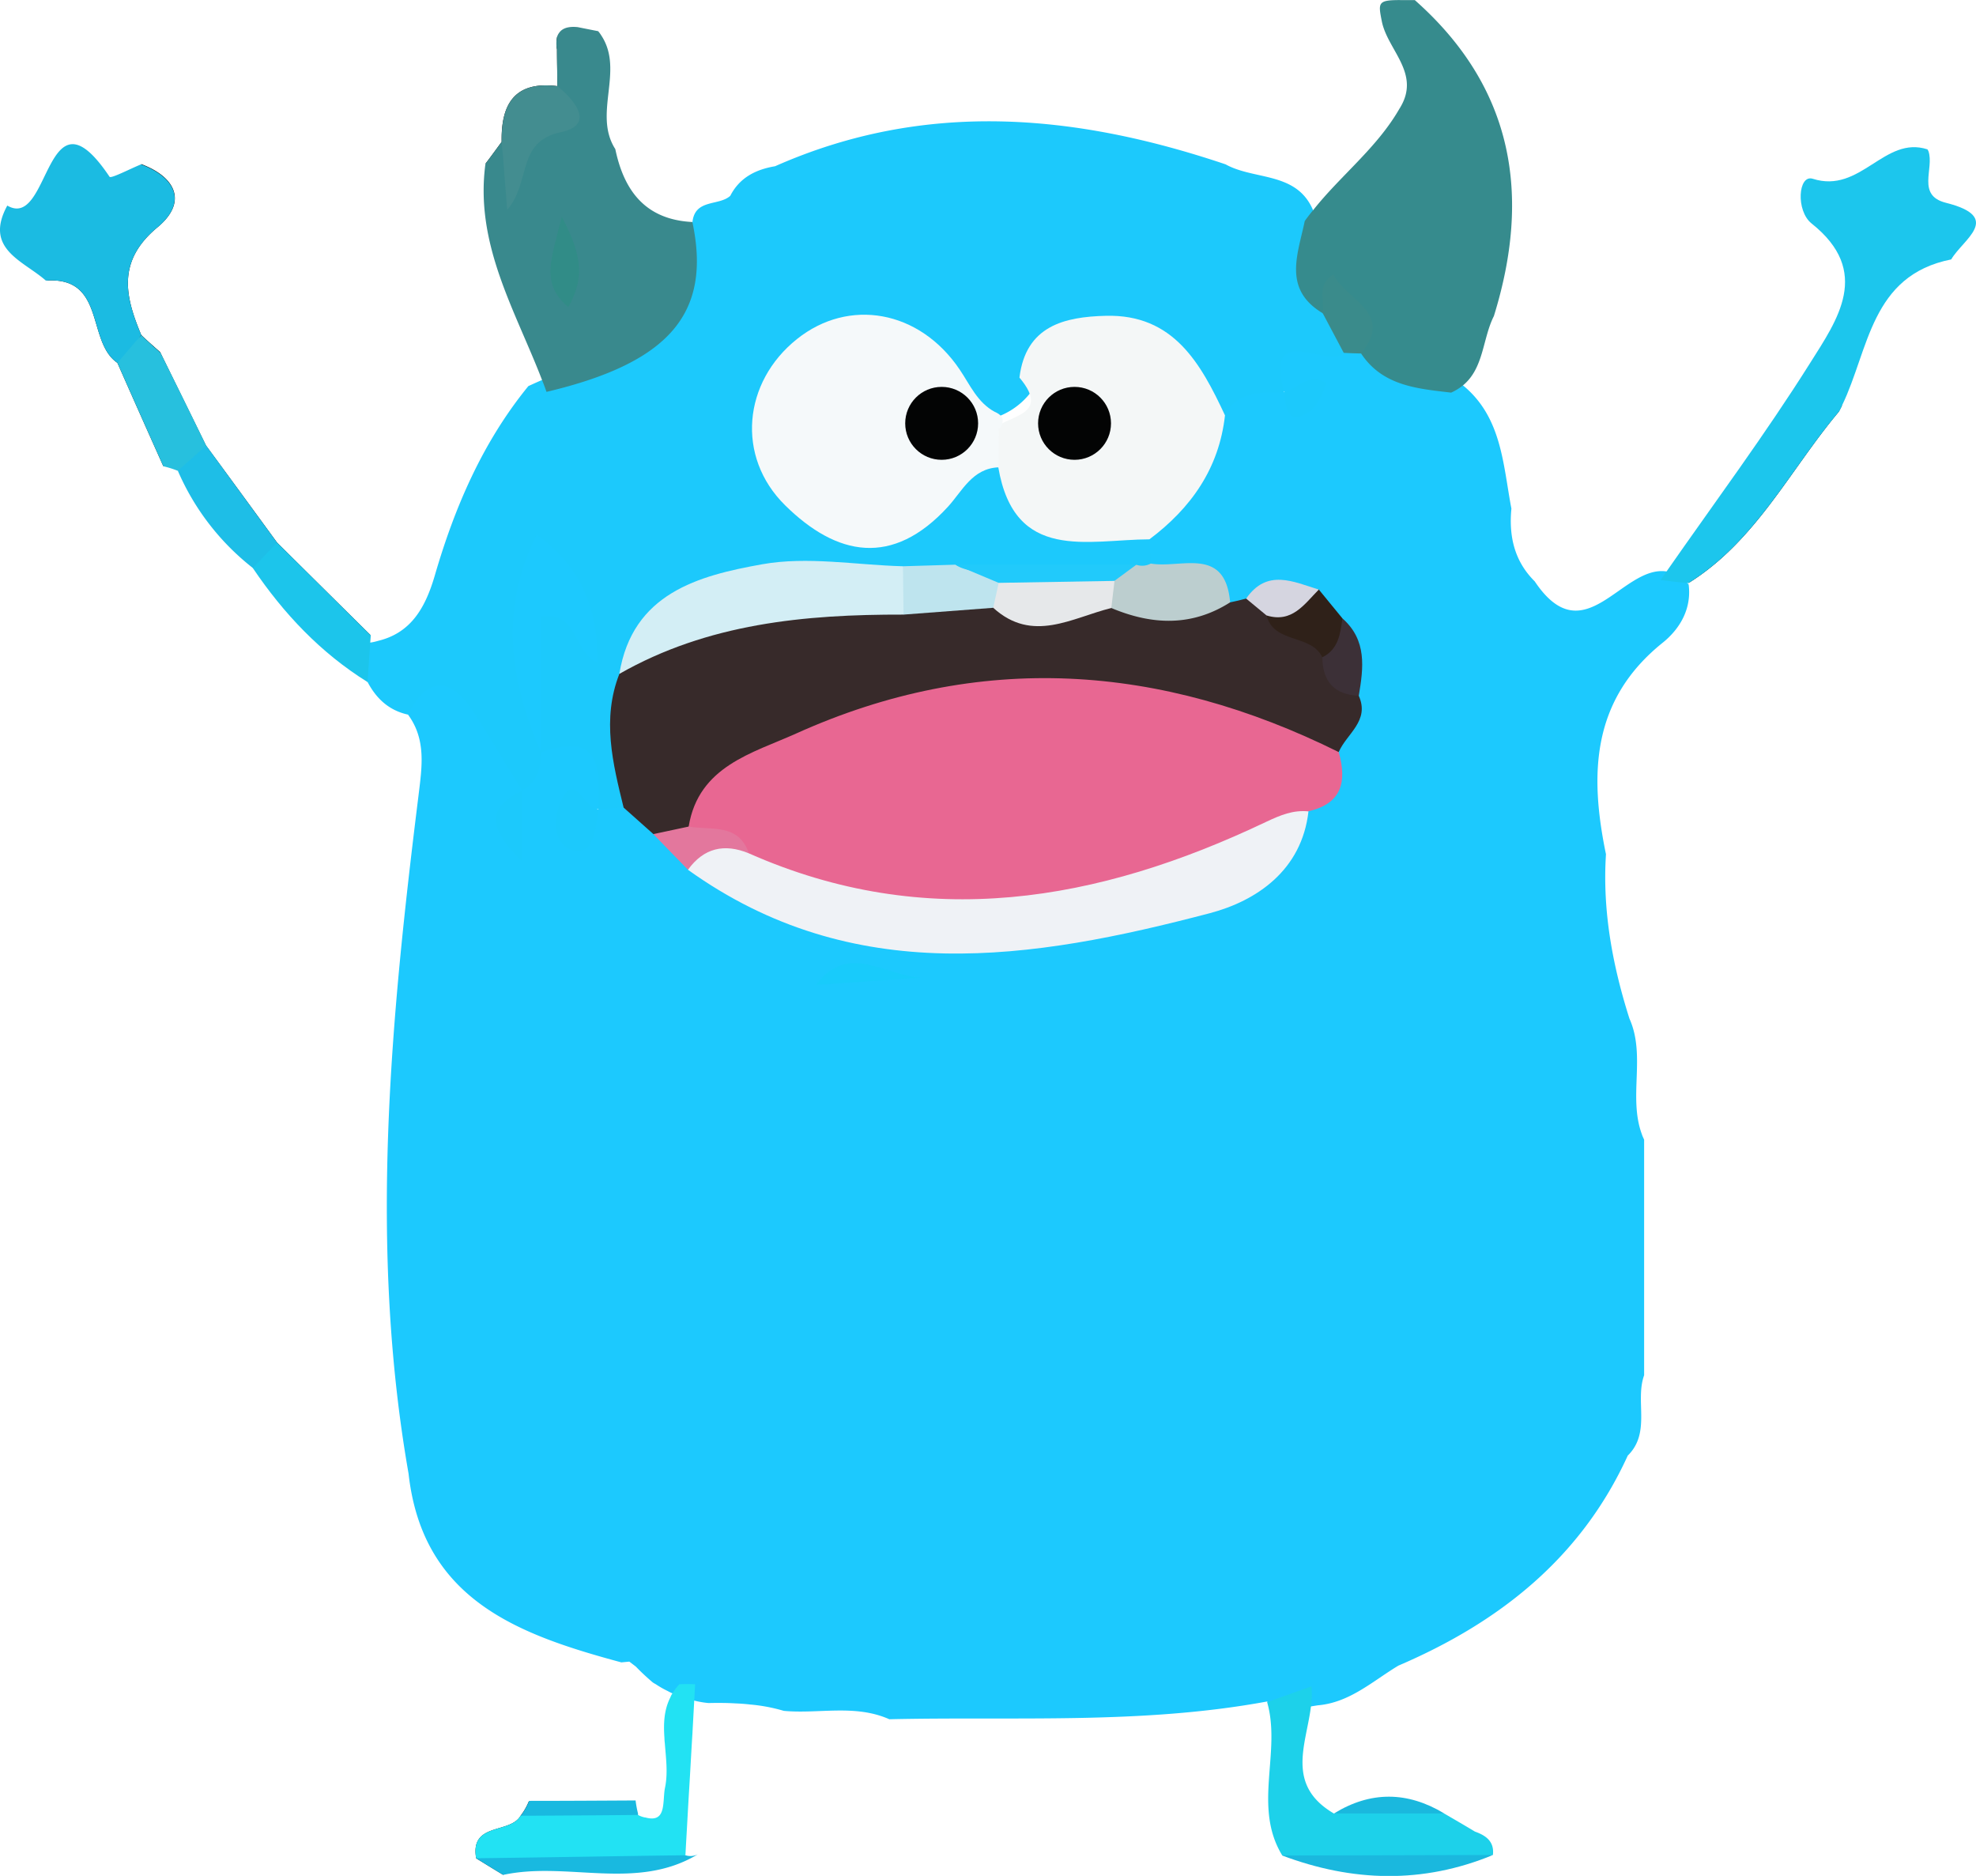 <svg id="Layer_1" data-name="Layer 1" xmlns="http://www.w3.org/2000/svg" viewBox="0 0 523.01 496.42"><defs><style>.cls-1{fill:#1cc9fe;}.cls-2{fill:#1cc9fc;}.cls-3{fill:#020202;}.cls-4{fill:#0f0f0f;}.cls-5{fill:#0f1011;}.cls-6{fill:#368b8d;}.cls-7{fill:#020404;}.cls-8{fill:#39898d;}.cls-9{fill:#1bbbe2;}.cls-10{fill:#1dd1ea;}.cls-11{fill:#030506;}.cls-12{fill:#1cc5eb;}.cls-13{fill:#27c0de;}.cls-14{fill:#1ebee7;}.cls-15{fill:#1ab8de;}.cls-16{fill:#19b9e0;}.cls-17{fill:#e86792;}.cls-18{fill:#372a2a;}.cls-19{fill:#f4f7f7;}.cls-20{fill:#eff2f6;}.cls-21{fill:#1cc6ed;}.cls-22{fill:#22e2f3;}.cls-23{fill:#bccecf;}.cls-24{fill:#3a8b8b;}.cls-25{fill:#18cbfb;}.cls-26{fill:#2f2119;}.cls-27{fill:#e3779d;}.cls-28{fill:#3c3037;}.cls-29{fill:#d5d5e0;}.cls-30{fill:#f5f9fa;}.cls-31{fill:#d3eef5;}.cls-32{fill:#bee4ee;}.cls-33{fill:#21cafb;}.cls-34{fill:#438d90;}.cls-35{fill:#318c87;}.cls-36{fill:#e6e8ea;}.cls-37{fill:#030404;}</style></defs><path class="cls-1" d="M484.13,336.68a1.09,1.09,0,0,0-.2-.25.88.88,0,0,0-.25-.2,8.75,8.75,0,0,0-4.2-2.73,4,4,0,0,0-1.11-.3h-.1c-11.82-1.77-21.76,22.22-34.89,2.62-5.41-5.35-6.87-12-6.17-19.24-2.22-11.66-2.52-24.19-12.82-32.62-.16-.15-.31-.25-.51-.41-.76-.4-1.56-.8-2.37-1.21-7.22-3.63-14.95-6.16-22.27-9.49-.61-.25-1.17-.51-1.77-.81a6.53,6.53,0,0,0-1.31-.35,16.59,16.59,0,0,0-2.68-.71,30.45,30.45,0,0,0-3.08-.56.18.18,0,0,0-.15.05c-7.43,1.67-20.25-3.88-16.42,12.63a4.87,4.87,0,0,0,1.11,1.11c-.55-.3-1.11-.61-1.66-.86-5.76-1.92-10.46-.5-14.09,4a5.19,5.19,0,0,0-.66.81c-.35,1-.76,2-1.21,3-4.95,11.36-14.24,20.45-18.13,32.42-.15.36-.3.76-.41,1.11,0,.05,0,.16,0,.21a14,14,0,0,0,1.77,6.51c.05,0,.05,0,.1,0h0a1.2,1.2,0,0,0,.36.35c5.05,4.05,11.36,5.46,16.81,8.59a.2.2,0,0,1,.16,0,27.57,27.57,0,0,1,2.47,1.62,2.72,2.72,0,0,0,.61.2h.05a14.67,14.67,0,0,0,5.7,1.16c1.16-.1,2.33-.25,3.49-.4a36.86,36.86,0,0,1,4.75-.41h.05a8.67,8.67,0,0,1,1.61-.05s0,.05.05,0a19.45,19.45,0,0,1,4.19.61c.61.2,1.27.45,1.87.71a18.07,18.07,0,0,1,6.32,6.21,20.56,20.56,0,0,1,1.11,3.13c.05.05.05.05,0,.1a14.28,14.28,0,0,1,.55,2.42,33.07,33.07,0,0,1,.25,8.74c-.05.45-.05.86-.1,1.31a56.05,56.05,0,0,1-2.22,9.95c-.25,1.11-.6,2.27-1,3.39-.15.65-.35,1.26-.55,1.91-1.67,6.52-5.76,11.57-10.15,16.37a71.26,71.26,0,0,1-19.65,15.05,0,0,0,0,1-.05,0c-35.5,19.24-92,19.69-130.2-2.07-1.16-.86-2.27-1.77-3.33-2.68l-2.07-1.77c-1.36-1.16-2.68-2.32-4-3.48-.45-.41-1-.81-1.41-1.21-.91-.81-1.82-1.57-2.73-2.33-3-2.37-6.26-4.49-10.1-5.3a11.23,11.23,0,0,0-1.87-.3h0a9.23,9.23,0,0,0-4.49,1.46,1.67,1.67,0,0,0,.25-.6,37.46,37.46,0,0,0,2.37-9.45v-.05a9.28,9.28,0,0,0-.81-5.55c-1.66-3.29-6.16-4.6-14.84-2.78a17,17,0,0,0-3.69,2.52,2.5,2.5,0,0,0-.56.46s0,.05-.1.1a0,0,0,0,0-.05.05,9.67,9.67,0,0,0-1,1c-1.77,2.37-1.26,5.45-2.32,8.08-.15-10.56-7-18.48-14-24.7-7.47-6.71-16.77-7.72-17.32,7.18,5,6.66,3.79,14,2.88,21.56-7.43,59.74-13.13,119.49-2.63,179.44,3.74,33.48,29.19,42.62,56.31,49.94l2.12-.2,1.72,1.31a59.47,59.47,0,0,0,4.49,4.2,6.86,6.86,0,0,0,.76.45,25.8,25.8,0,0,0,3.18,1.82c.36.2.76.4,1.11.55.61.26,1.22.51,1.82.71a9.83,9.83,0,0,0,1.62.61l.5.15c.61.2,1.27.35,1.92.5a24.49,24.49,0,0,0,3.84.66c2.42-.05,4.8-.05,7.22.1H232c1.21.05,2.53.15,3.79.3h.05a45.38,45.38,0,0,1,8.79,1.67c9.29.86,18.84-1.82,27.93,2.22,33.33-.76,66.81,1.42,99.94-4.69a11.8,11.8,0,0,0,7.42,1.76,39,39,0,0,0,4.15-.45l1.86-.3c8.49-.71,14.55-6.42,21.37-10.51C434,611.32,455.65,594.25,468,567.18c6.21-6.11,1.87-14.4,4.34-21.27V483.59c-.2-.5-.45-.95-.6-1.46-3.64-9.85,1.11-20.81-3.29-30.6-4.49-14.15-7.17-28.59-6.21-43.49-4.39-21.21-3.84-40.9,15.1-56.05C481.76,348.4,484.94,343.15,484.13,336.68ZM377,285.57h.05c.05,0,.05.05.1.11a4,4,0,0,1,1.36,1.41,11.6,11.6,0,0,0-1.46-1.36c0-.05,0-.05-.05-.05-.31-.26-.61-.51-1-.76A7,7,0,0,1,377,285.57ZM195.21,396.17l.3-.15a.18.18,0,0,0,.15,0c0,.1-.1.1-.15.15a.12.12,0,0,1-.1.11,8.15,8.15,0,0,1-3,1.76c.4-1.31,1.61-1.51,2.78-1.82Z" transform="translate(-37.17 -181.98)"/><path class="cls-2" d="M391.36,264.92l-1.06-2a17.8,17.8,0,0,1-2.78-5.4c-1.82-5.61-1-11.77-2.12-17.53-.15-.66-.3-1.31-.51-2-.05-.15-.15-.3-.2-.45-4.39-10.2-15.5-7.83-23.13-12.07-39.79-13.39-79.54-17.07-119.24.5-5.1.86-9.39,3-11.86,7.83-3,2.73-9.3.76-10,6.87v.05c-2.93,23.48-20.05,32.83-38.28,41.11-.51.2-1,.45-1.52.7-1.21.51-2.42,1.07-3.64,1.62-12.12,14.85-19.54,32.12-24.79,50.2-2.63,9-6.62,15.2-15,17.22a13.84,13.84,0,0,1-2.07.46c-.61.1-1.26.15-2,.2-1.16,3.58-.25,6.92,1.26,10.15,2.32,4.44,5.66,7.57,10.66,8.69,5.65-10.61,11.61-9.75,17.62-.36,4.35,6.72,8.44,13.64,12.63,20.46,4.09-2.18,4.95-5.91,5-10.05,15.81-5.76,15.86,4.19,15.1,14.84v.21l.05,0c2.22-.21,4.44-.36,6.67-.56.45-.66.9-1.31,1.31-2,5.4-9.14,3.58-19.54,4.24-29.59A33.51,33.51,0,0,1,209.7,356c2.53-6.56,7.12-10.65,12.83-13.33a5.82,5.82,0,0,1,1-.45,26.15,26.15,0,0,1,3.08-1.16,70.36,70.36,0,0,1,12.78-2.88c12.17-1.72,24.54-.36,36.81-.41H277c.76,0,1.46.05,2.22.05,3.39.16,6.77.21,10.15.1h.31c1.11,0,2.22-.05,3.33-.1s2.12-.1,3.18-.05h.4c1.52-.1,3.09-.1,4.65-.1H303a6.24,6.24,0,0,1,1,.05H304c8.53.05,17.07.36,25.55-.91l1.06-.15c.51-.1,1-.15,1.47-.25h.05c.91-.15,1.77-.35,2.67-.56a16,16,0,0,0,6.22-3.94c.25-.2.5-.5.75-.75-.15-2.17-.25-4.3-.35-6.42-.76-.35-1.46-.7-2.22-1.06-12.73-5.45-27.73-6.46-36.82-18.83a6.2,6.2,0,0,0-1-.16,3.44,3.44,0,0,0-1-.1c-10.35-1-15.7,9.09-24.29,12.07-11.77,4.19-21.51.76-28.28-9.09-7.17-10.35-5.15-20.75,3.79-29,9.29-8.63,19.49-7.87,29.24-.2,6.31,5,9.95,13.59,19.54,14.09l.46-.15a10.89,10.89,0,0,0,1.16-.35,19.64,19.64,0,0,0,7.68-5.76c.6-.66,1.16-1.36,1.76-2.07.71-.86,1.42-1.72,2.17-2.48,12.07-13.28,24.09-11.76,36.06,2.68,2.28,2.73,4.4,5.71,7.63,7a8.46,8.46,0,0,0,4,.66,10.17,10.17,0,0,1,6.87-5.56c2.72-.71,5.81-.6,8.79-.65h.05v-.11H377c-4.9-18.83,10.9-6.26,15.8-10.2a8.57,8.57,0,0,0,.66-4.39A17,17,0,0,0,391.36,264.92ZM178,349.31c1.77,8.33-.8,16.92.46,25.25a74,74,0,0,1-.05-32.27c2.83-13.13,8.79-1.26,13.08,1.87-3.74.3-5.35-5.66-9.9-3.23C177.93,342.84,177.28,346,178,349.31Z" transform="translate(-37.17 -181.98)"/><path class="cls-3" d="M110.51,325.57q12.36,12.27,24.8,24.55c-13-2.38-18.64-14.14-27.47-21.77l-.91-.76a17.68,17.68,0,0,1-1.87-1.61C98.29,319.81,94.5,311.33,89,304.21l-.91-1.06a28.12,28.12,0,0,0-2-2.37C81.88,293,76.63,285.47,77,276.13a8.27,8.27,0,0,1,0-1.57c.2-.4.4-.75.61-1.11.65.61,1.36,1.22,2,1.82,4,8.18,8.08,16.42,12.07,24.6C98,308.45,104.25,317,110.51,325.57Z" transform="translate(-37.17 -181.98)"/><path class="cls-4" d="M74.56,270.63c1,.95,2,1.86,3.08,2.82.65.61,1.36,1.22,2,1.82a6.25,6.25,0,0,1-2.68.86,5.52,5.52,0,0,1-4.34-2.07,4.49,4.49,0,0,1-.56-.61A15.8,15.8,0,0,1,70.92,272a23.78,23.78,0,0,1-2.83-4.75c-.15-.5-.35-1-.55-1.51-4.75-14,9.14-26.57,7-40.35,9.4,3.53,12.18,10.2,4.35,16.71C68.14,251,70.21,260.27,74.56,270.63Z" transform="translate(-37.17 -181.98)"/><path class="cls-5" d="M80.41,305.37Q74.27,291.66,68.24,278c-8.23-5.61-3-22.88-18.94-21.77,12.53-4.64,15.56,2.27,18.24,9.6.2.5.4,1,.55,1.51a30.81,30.81,0,0,0,3.33,7c0,.05.11.15.16.2a5.85,5.85,0,0,0,.25.91C74.81,285.32,86,293,80.41,305.37Z" transform="translate(-37.17 -181.98)"/><path class="cls-4" d="M186.82,194.16a11.6,11.6,0,0,1,1.06,9.65,18.13,18.13,0,0,1-1.66,2.27c-.86,1-1.82,1.87-2.78,2.78-3.74,3.38-8.08,6.31-10.05,11.26-.46.61-.91,1.16-1.42,1.72a11,11,0,0,1-1.66,1.46,10.51,10.51,0,0,1-3.74,1.77,6.17,6.17,0,0,1-.91.25c.15-.2.25-.35.41-.55,1.31-1.72,2.62-3.54,3.88-5.25-.2-10,3.44-16.16,14.75-14.75,0-3.23-.1-6.46-.1-9.7a8.35,8.35,0,0,1,.05-3.38,7.82,7.82,0,0,1,1.57,1.62C186.42,193.56,186.62,193.86,186.82,194.16Z" transform="translate(-37.17 -181.98)"/><path class="cls-6" d="M432.57,265.63c-3,5.9-2.63,13.78-8.18,18.33a14.49,14.49,0,0,1-3.13,1.92c-9-1.06-18.14-1.77-23.84-10.36a20.72,20.72,0,0,1-1.26-3.83c-.81-3-1.62-6-4.8-6.77a9.07,9.07,0,0,0-4,0c-10.76-6.36-6.67-15.61-4.85-24.44.71-1,1.41-1.92,2.22-2.88,7.32-9.25,17-16.57,22.93-27l.1-.1,0-.05v0c5.51-9.09-3.33-15.2-4.85-22.83-1-5.1-1.16-5.71,5.76-5.61h.1c.86,0,1.82,0,2.88,0C437.77,205.12,442.52,233.56,432.57,265.63Z" transform="translate(-37.17 -181.98)"/><path class="cls-7" d="M524.73,289.26l-.9,1.72c-12.93,15.4-21.92,34.19-39.75,45.3,2.68-4.14,5.35-8.33,8.13-12.48a0,0,0,0,1,.05-.05c7.53-11.31,15.61-22.27,26.06-31.31l0-.05c1.16-1,2.32-2,3.59-2.93A7.52,7.52,0,0,1,524.73,289.26Z" transform="translate(-37.17 -181.98)"/><path class="cls-8" d="M181.82,285.68c-.35-1-.75-2.08-1.16-3.09-7.12-18.53-17.88-36-15-57.27.15-.2.25-.35.41-.55,1.31-1.72,2.62-3.54,3.88-5.25a6.52,6.52,0,0,1,2,2.32,5.3,5.3,0,0,1,.31,3.69c2.22-.15,1.06-2,1.31-2.93,1.52-5.66,7.17-8.79,9.85-13.74a10.65,10.65,0,0,0,1.26-4.09c0-3.23-.1-6.46-.1-9.7a8.35,8.35,0,0,1,.05-3.38,3.35,3.35,0,0,1,.56-1.06c.86-1.21,2.47-1.72,4.9-1.47,1.76.36,3.58.71,5.4,1.07a9.27,9.27,0,0,1,.91,1.26c6,9.29-2.33,20.65,3.63,29.95,2.33,11.16,8.08,18.68,20.41,19.29v.05C225.56,264.92,214.3,278,181.82,285.68Z" transform="translate(-37.17 -181.98)"/><path class="cls-9" d="M78.85,242.14c-10.71,8.89-8.64,18.13-4.29,28.49a20.13,20.13,0,0,0-1.92,3.43,13.12,13.12,0,0,1-.81,1.31A5.6,5.6,0,0,1,68.24,278c-8.23-5.61-3-22.88-18.94-21.77-6-5.3-16.46-8.33-10.2-19.85,11.47,6.72,9.95-33.13,27.07-7.62.36.55,5.46-2.12,8.33-3.28C83.9,229,86.68,235.63,78.85,242.14Z" transform="translate(-37.17 -181.98)"/><path class="cls-10" d="M432.32,672.83a144.9,144.9,0,0,1-55.76.15c-7.88-12.88-.2-27.27-4-40.55,3.89-1.42,7.83-2.78,11.72-4.2a22.66,22.66,0,0,1-.15,5.51c-1.27,10-6.67,20.7,6.16,28.18a57.63,57.63,0,0,1,29.19,0c2.67,1.56,5.4,3.13,8.08,4.75C430.4,667.68,432.72,669.24,432.32,672.83Z" transform="translate(-37.17 -181.98)"/><path class="cls-11" d="M177.13,662.47a7.49,7.49,0,0,1-.41,1.17,2.12,2.12,0,0,1-.3.7c-1.52,3-5.56,3.29-7,6.27a2.34,2.34,0,0,0-.25.5c.2.86.4,1.72.65,2.53a13.23,13.23,0,0,1,.56,4.49c-2.43-1.46-4.8-2.93-7.17-4.39-1.67-9.6,8.94-6.37,11.76-11.27a17,17,0,0,0,2.23-3.93A8,8,0,0,1,177.13,662.47Z" transform="translate(-37.17 -181.98)"/><path class="cls-12" d="M135.31,350.12l-.15,2c-.25,3.43-.46,6.91-.71,10.35-12.42-7.73-22.22-18.13-30.35-30.15-.91-3.28-.56-5.4,1-6.31,1.16-.81,3-.91,5.45-.41Q122.87,337.84,135.31,350.12Z" transform="translate(-37.17 -181.98)"/><path class="cls-13" d="M91.73,299.87A11.52,11.52,0,0,1,89,304.21a9.59,9.59,0,0,1-4.75,2.37,25.92,25.92,0,0,0-3.84-1.21Q74.27,291.66,68.24,278c1.06-1.21,2.12-2.48,3.18-3.69a6.89,6.89,0,0,0,.66-.81c.86-1,1.67-1.87,2.48-2.82,1,.95,2,1.86,3.08,2.82.65.61,1.36,1.22,2,1.82C83.7,283.45,87.74,291.69,91.73,299.87Z" transform="translate(-37.17 -181.98)"/><path class="cls-14" d="M110.51,325.57c-.86.91-1.76,1.87-2.67,2.78-1.22,1.31-2.48,2.63-3.74,3.94a65.6,65.6,0,0,1-19.85-25.71c1.26-1.16,2.58-2.32,3.84-3.43s2.42-2.22,3.64-3.28C98,308.45,104.25,317,110.51,325.57Z" transform="translate(-37.17 -181.98)"/><path class="cls-15" d="M376.54,673l55.8-.14C413.76,680.53,395.16,680,376.54,673Z" transform="translate(-37.17 -181.98)"/><path class="cls-16" d="M221.87,672.68c-16.31,9.84-34.54,1.76-51.51,5.45-2.43-1.46-4.8-2.93-7.17-4.39a56.45,56.45,0,0,1,6.21-3.13,52.17,52.17,0,0,1,13.13-4.15,49.66,49.66,0,0,1,16.41-.2,60.31,60.31,0,0,1,19.65,6.67A4.4,4.4,0,0,0,221.87,672.68Z" transform="translate(-37.17 -181.98)"/><path class="cls-16" d="M206.06,662.27H206l0,.05a2.6,2.6,0,0,1-.65.46v.05a30.56,30.56,0,0,1-6.37,3.43,22.46,22.46,0,0,1-16.41.2,33.65,33.65,0,0,1-5.81-2.82c-.6-.36-1.16-.76-1.77-1.17a17,17,0,0,0,2.23-3.93c9.39,0,18.78-.06,28.18-.11a26.54,26.54,0,0,0,.65,3.49A.85.85,0,0,0,206.06,662.27Z" transform="translate(-37.17 -181.98)"/><path class="cls-17" d="M391.5,381c2.19,7.68.95,13.63-8,15.65C347.3,428,270.73,435.24,231.75,411.05c-4.57-4.26-11.8-5.7-13.65-12.84-.63-10.77,6-17.49,14.27-21.79,48.68-25.31,98.38-31.33,149.25-6.14C386.27,372.58,389.86,375.93,391.5,381Z" transform="translate(-37.17 -181.98)"/><path class="cls-18" d="M391.5,381c-47.13-23.39-95.14-26.78-143.63-4.9-11.49,5.18-25.79,8.6-28.42,24.59-2.43,3.87-5.86,3.1-9.36,2l-7.86-7c-2.88-11.72-5.81-23.44-1.12-35.4,18.8-26.34,46.06-23.31,73.11-21,8.38.49,16.62-3,25.06-1.09,10.85,7.63,21.72-1.42,32.6-.09,10.22,1.78,20.72.95,30.88,3.27,1.43-.29,2.84-.62,4.24-1,3.29-1.66,5.95,0,8.65,1.55,5,3.53,10.94,5.73,14.46,11.11,2.28,4.32,2.63,9.64,6.7,13.06C399.8,372.76,393.57,376.16,391.5,381Z" transform="translate(-37.17 -181.98)"/><path class="cls-19" d="M307,281.9c1.67-13.71,11.92-16.08,22.87-16.35,17.95-.46,25.13,12.65,31.53,26.34-1.55,14-8.94,24.52-20,32.81-16.4.07-35.69,6.16-40-19.05-3-2.61-3.16-5.8-2-9.26C302.28,291.73,316.09,292.71,307,281.9Z" transform="translate(-37.17 -181.98)"/><path class="cls-20" d="M235.39,407.8c47,20.81,92.47,12.82,136.83-8.3,4-1.88,7.17-3.19,11.28-2.81-1.77,15.63-13.79,23.7-26.12,26.95C310.29,436,263,443.5,219.25,412.14,222,401,227.86,401.31,235.39,407.8Z" transform="translate(-37.17 -181.98)"/><path class="cls-21" d="M553.62,250.63c-21.36,4.24-21.76,23.93-28.89,38.63-.2.51-.45,1-.7,1.47,0,.1-.15.15-.2.25-12.93,15.4-21.92,34.19-39.75,45.3-.15,0-.25,0-.4,0-2.33-.25-4.65-.51-7-.81.5-.76,1.06-1.46,1.56-2.22,12.78-18.33,26.11-36.26,38-55.15,7.22-11.46,16.46-24.24.4-37-4.19-3.38-3.53-13,.31-11.82,12.72,4.09,18.94-11.51,30.4-7.77l.25.5V222c1.57,4.6-3.23,11.67,4.6,13.64C567.46,239.47,556.7,245.32,553.62,250.63Z" transform="translate(-37.17 -181.98)"/><path class="cls-22" d="M221.16,627.68c-.1,1.51-.15,3-.25,4.49-.15,2.73-.3,5.51-.45,8.23v.06c-.31,4.89-.56,9.79-.86,14.64s-.56,10-.86,15c-.05,1-.1,1.87-.15,2.83-16.26.2-32.52.5-48.79.71-2.22.05-4.39.05-6.61.1-1.67-9.6,8.94-6.37,11.76-11.27h2.18c9.39-.05,18.78-.1,28.18-.2h.75a6,6,0,0,0,1.82.66h.1c3.84,1.06,4.55-1.21,4.8-3.89v0c.15-1.36.15-2.78.4-3.94.81-3.84.26-7.88-.05-11.87a13.36,13.36,0,0,1-.1-1.41c-.25-3.64-.15-7.27,1.57-10.66a4,4,0,0,1,.45-.91,17.14,17.14,0,0,1,1.92-2.57C218.34,627.63,219.75,627.63,221.16,627.68Z" transform="translate(-37.17 -181.98)"/><path class="cls-23" d="M362.76,341.38c-10.19,6.48-20.72,6-31.44,1.5a4.78,4.78,0,0,1-1.93-5.88c2.05-3.06,5.32-4.29,8.57-5.56a4.76,4.76,0,0,0,3.8-.33C349.75,332.51,361.46,326.36,362.76,341.38Z" transform="translate(-37.17 -181.98)"/><path class="cls-24" d="M387.3,264.92c.45-3.56-1.6-7.81,2.81-10.29,3.2,6.7,16.27,10,7.3,20.89-1.53,0-3.05-.1-4.58-.17Z" transform="translate(-37.17 -181.98)"/><path class="cls-25" d="M280.83,440.69l-27.65,1.93C261.49,431.14,271.77,440.31,280.83,440.69Z" transform="translate(-37.17 -181.98)"/><path class="cls-26" d="M387.17,355.92c-3-6.26-12.81-3.49-14.78-11.1,3.85-3.81,9-5.07,13.84-6.84l6.26,7.64C394.83,351.17,396.93,356.58,387.17,355.92Z" transform="translate(-37.17 -181.98)"/><path class="cls-2" d="M195.56,396.28c-.8,4.73-1.14,12.4-6.89,10.66-6.13-1.87-4.71-11.07-2.06-14.76,3.25-4.53,5.29,3.64,8.92,4.07Z" transform="translate(-37.17 -181.98)"/><path class="cls-27" d="M235.39,407.8c-6.49-2.68-11.93-1.45-16.13,4.34l-9.17-9.43,9.37-2C225.36,401.76,232.63,399.72,235.39,407.8Z" transform="translate(-37.17 -181.98)"/><path class="cls-28" d="M387.17,355.92c4.29-2.14,4.76-6.25,5.31-10.3,6.55,5.76,5.58,13.09,4.33,20.48C390.29,365.82,387.23,362.28,387.17,355.92Z" transform="translate(-37.17 -181.98)"/><path class="cls-29" d="M386.23,338c-3.83,3.86-7.06,8.93-13.84,6.84L367,340.38C372.52,332.41,379.46,335.9,386.23,338Z" transform="translate(-37.17 -181.98)"/><path class="cls-2" d="M377.07,285.68c3.78-.72,6.79-5.54,11-2.3.38.3-2,5.84-4.15,7.37-6.24,4.38-6.3-1-6.85-5.07Z" transform="translate(-37.17 -181.98)"/><path class="cls-2" d="M175.37,391.24v18.63c-9.93-9.49-8.55-14.58,0-18.63Z" transform="translate(-37.17 -181.98)"/><path class="cls-30" d="M301.56,295.39l-.12,10.26c-6.91.29-9.59,6.3-13.34,10.4-14.69,16.07-29.47,13.11-43.12-.35-13.1-12.91-11.1-32.65,3.14-44,13.68-10.93,32.39-7.75,43.07,8.09,2.79,4.13,4.66,8.67,9.27,11.18,1.58.66,2.27,1.55,2.07,2.65S302,295.39,301.56,295.39Z" transform="translate(-37.17 -181.98)"/><path class="cls-31" d="M276.33,344.62c-26.19-.06-51.85,2.35-75.23,15.69,3.47-21.37,21-26,37.76-29,12-2.16,24.84.18,37.3.52C280.12,336,280.33,340.31,276.33,344.62Z" transform="translate(-37.17 -181.98)"/><path class="cls-1" d="M180.41,381.19c-8.1-18.67-11.29-37.49-1.2-57.75,10.9,8,16.23,18.15,16.13,33.94-6.78-3.22-5-13.62-14.92-12.2v36Z" transform="translate(-37.17 -181.98)"/><path class="cls-32" d="M276.33,344.62q-.09-6.39-.17-12.79l13.89-.42c3.92,2.67,9.76.89,12.86,5.49a5.64,5.64,0,0,1-2.86,5.92Z" transform="translate(-37.17 -181.98)"/><path class="cls-33" d="M301.5,336.22l-11.45-4.81,47.9,0-5.78,4.26C322.05,341.86,311.84,343,301.5,336.22Z" transform="translate(-37.17 -181.98)"/><path class="cls-34" d="M185.66,216.94c-11.92,2.53-7.83,13.13-14.24,20.56-.46-5.56-.81-10-1.11-14.2-.15-1.26-.25-2.52-.36-3.78-.2-10,3.44-16.16,14.75-14.75.51.4,1,.86,1.52,1.31C190.46,210,193.64,215.27,185.66,216.94Z" transform="translate(-37.17 -181.98)"/><path class="cls-35" d="M185.85,239.36c5.76,10.74,5.83,16.57,1.74,23.9C180.09,256.87,183.11,250.59,185.85,239.36Z" transform="translate(-37.17 -181.98)"/><path class="cls-15" d="M419.44,661.87c-9.75,0-19.5,0-29.19,0C399.94,655.91,409.69,656,419.44,661.87Z" transform="translate(-37.17 -181.98)"/><path class="cls-36" d="M301.5,336.22l30.66-.52q-.42,3.6-.85,7.18c-10.42,2.57-20.85,9.41-31.25-.06Z" transform="translate(-37.17 -181.98)"/><circle class="cls-37" cx="249.24" cy="112.03" r="9.65"/><circle class="cls-37" cx="284.41" cy="112.03" r="9.65"/></svg>
